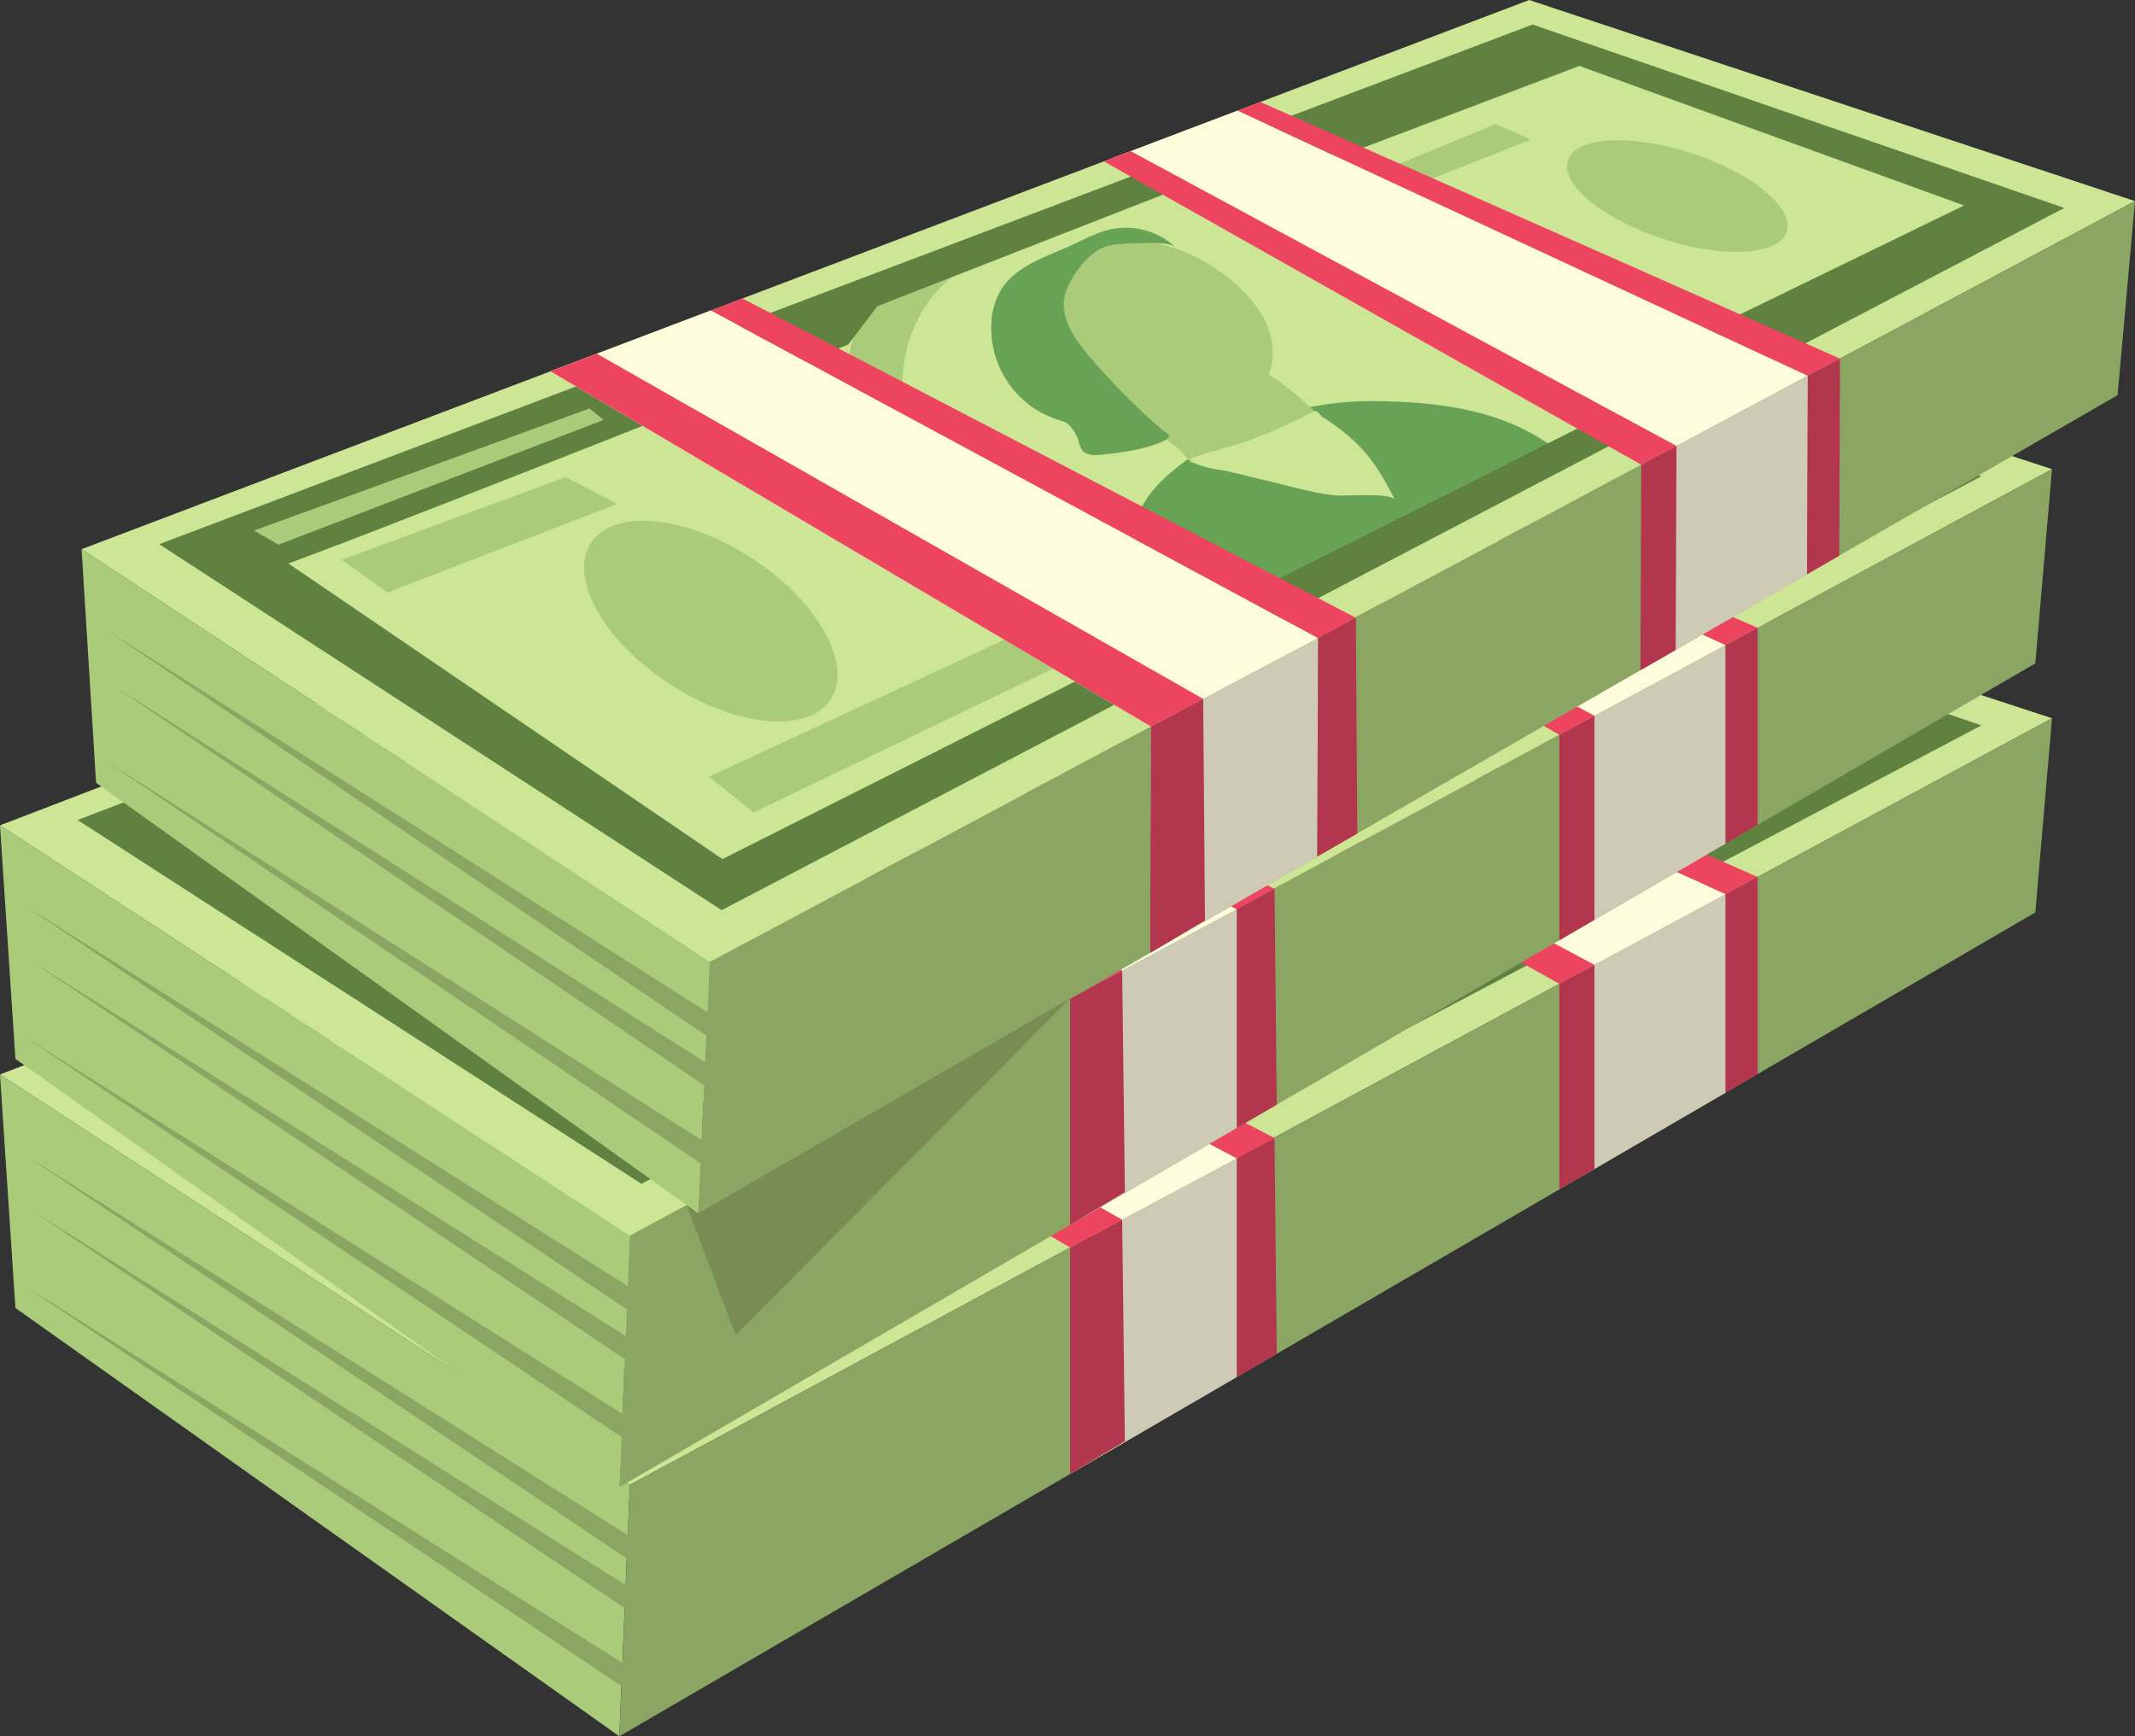 <svg xmlns="http://www.w3.org/2000/svg" viewBox="0 0 768.62 625.12"><rect x="0" y="0" width="768.62" height="625.12" fill="#333333" stroke="none"/><defs><style>.cls-1{fill:#cde695;}.cls-2{fill:#68a355;}.cls-3{fill:#aacc7a;}.cls-4{fill:#5f8241;}.cls-5{fill:#8ba563;}.cls-6{fill:#fffcdc;}.cls-7{fill:#cecab6;}.cls-8{fill:#ed455f;}.cls-9{fill:#b2364d;}.cls-10{fill:#788c54;}</style></defs><title>1Asset 4</title><g id="Layer_2" data-name="Layer 2"><g id="Layer_2-2" data-name="Layer 2"><polygon class="cls-1" points="0 386.85 520.38 187.06 738.75 258.61 226.74 534.6 0 386.85"/><path class="cls-2" d="M379.28,385a29.41,29.41,0,0,1,1.36-12.39c2.35-6.53,7.6-11.9,13.28-16.51,19.4-15.74,45.58-24.64,71.79-24.41s49.49,3.78,68.53,19.87c-18.74,8.32-34.79,22.47-53.53,30.79-22.23,9.87-44.47,19.77-65.63,31.4-10,5.47-14.94,6.89-23.08-1.6A45.19,45.19,0,0,1,379.28,385Z"/><ellipse class="cls-3" cx="226.62" cy="411.83" rx="27.06" ry="51.52" transform="translate(-242.26 378.58) rotate(-57.12)"/><ellipse class="cls-3" cx="574.03" cy="257.47" rx="16.27" ry="41.46" transform="translate(153.34 725.25) rotate(-72.19)"/><path class="cls-3" d="M374.84,338.21c13.3,3.27,27.59,2.53,39.74-3.61,4.45-2.24,8.66-5.28,11.22-9.55,3.37-5.6,3.45-12.76,1.26-18.92s-6.44-11.38-11.28-15.76c-16.63-15-40.06-21.46-60.79-11.69-6.83,3.22-13,8.51-15.67,15.58-3,8.09-1,17.52,4,24.61s12.43,12.08,20.35,15.55c13.39,5.85,26,7.34,35.67,19.74a305,305,0,0,0,42.2,1.58c4.84-.16,10.95-1.47,11.84-6.23.65-3.45-2-6.56-4.52-9-7-6.92-14.15-13.74-22.6-18.73s-18.33-8.06-28.07-6.86c-5.8.71-11.55,3-15.62,7.23s-6.25,10.42-4.85,16.1l1.44-2.18Z"/><path class="cls-2" d="M353.48,294.88c-1.34,7.73,3.78,15,8.89,20.93a246,246,0,0,0,29.45,29A208.59,208.59,0,0,1,363,341.7c-6.37-1.14-12.78-2.62-18.43-5.77A34.79,34.79,0,0,1,327.27,303a25.15,25.15,0,0,1,3.41-10.89c5.34-8.65,16.08-11.84,25.32-16.1,4.53-2.08,8.93-4.59,13.78-5.73a26.38,26.38,0,0,1,23.75,6.44c-2.39-2.27-11.39-1.63-14.48-1.54-3.61.11-8.31.16-11.73,1.58C361.3,279.31,354.57,288.6,353.48,294.88Z"/><path class="cls-2" d="M358.59,345.94a13,13,0,0,0,1.25,3.54c1.58,2.3,4.94,2.21,7.7,1.88,7.45-.9,15-1.84,21.84-5,.84-.39,1.8-1.05,1.66-2a2.19,2.19,0,0,0-1.13-1.34,54.61,54.61,0,0,0-26.23-8.94c-4.46-.31-10,0-13.31,3.43A13.88,13.88,0,0,1,358.59,345.94Z"/><path class="cls-1" d="M436.45,362.88a121.69,121.69,0,0,0,13.73,2.74c4.89.59,18.05-1.09,22.42,1.2-5.74-10.53-10-19.22-26.08-29.4-.87-.55-1.24-1.86-2.27-1.95a3.38,3.38,0,0,0-1.84.57,188.15,188.15,0,0,1-21.75,9.86c-7.12,2.71-15,4.1-21.92,7.05,2.8,3,11,3.51,14.89,4.45Z"/><polygon class="cls-4" points="557.52 335.46 541.94 326.86 682.41 257.87 700.49 261.67 557.52 335.46"/><polygon class="cls-3" points="456.69 253.32 508.47 231.79 521.3 237.29 464.98 259.74 456.69 253.32"/><polygon class="cls-3" points="226.22 467.87 242.26 480.7 375.4 416.09 358.19 406.01 226.22 467.87"/><path class="cls-3" d="M297.54,289.25c-12.12,2.93-20.24,15.3-21.52,27.7s3.05,24.71,8.58,35.89c5.69,11.52,12.9,22.57,22.9,30.66,8,6.45,17.48,10.79,27.16,14.26,4.78,1.71,10.11,3.22,14.83,1.33-13.89-8.25-28.07-16.75-38.35-29.22a70.47,70.47,0,0,1-13.05-24.43c-3.91-13-3.88-27.43,1.46-39.93s16.28-22.78,29.48-26a129.77,129.77,0,0,0-37.92,11Z"/><path class="cls-4" d="M67.22,394.1c.92,1.37,208.49-82,208.49-82l15.58-20.62L52.56,383.56Z"/><path class="cls-3" d="M431.93,264.62c15.9,7.66,29.87,16,39.2,31a34,34,0,0,0-1.64-7.59,61.85,61.85,0,0,0-36.77-38.42c-15.61-5.8-40.28-6-53.57,5.74,2.59,1,6-.3,8.77-.87,5.05-1,12.28,2.05,17.45,2.12C415.66,256.75,422.67,260.16,431.93,264.62Z"/><path class="cls-4" d="M385.23,253.88C386.6,253.88,415,258,415,258l126.93-48.58-20.62-9.16Z"/><path class="cls-4" d="M521.61,195.88,27.94,384.93l203,131L713.31,261.17ZM65.28,385.5l457-180.59L689,264.64,231.15,497.51Z"/><polygon class="cls-3" points="70.89 384.93 187.73 339.57 182.69 335.46 62.06 379.89 70.89 384.93"/><polygon class="cls-3" points="93.63 390.31 110.19 402.04 192.74 369.8 174.2 360.2 93.63 390.31"/><polygon class="cls-3" points="0 386.85 5.55 470.93 222.95 625.12 226.74 534.6 0 386.85"/><path class="cls-5" d="M226.74,534.6l512-276-6,69.93L223,625.12Z"/><polygon class="cls-5" points="8.33 415.36 236.15 568.16 236.15 559.13 8.33 415.36"/><polygon class="cls-5" points="10.99 435.5 238.8 588.31 238.8 579.28 10.99 435.5 10.99 435.5"/><polygon class="cls-5" points="8.33 462.59 236.15 615.39 236.15 606.37 8.33 462.59 8.33 462.59"/><polygon class="cls-6" points="168.53 322.14 385.23 449.17 445.28 417.11 226.22 299.99 168.53 322.14"/><path class="cls-6" d="M370.63,244.55c-.33.13,196.46,106.59,196.46,106.59L621.21,322,415.56,227.3Z"/><polygon class="cls-7" points="385.23 449.17 385.23 530.71 445.28 495.78 445.28 417.11 385.23 449.17"/><polygon class="cls-7" points="567.09 351.14 569.59 423.46 621.21 393.43 621.21 321.96 567.09 351.14"/><polygon class="cls-8" points="168.53 322.14 385.23 449.17 403.99 439.15 185.22 315.74 168.53 322.14"/><polygon class="cls-8" points="445.28 417.11 458.84 409.73 237.56 295.64 226.22 299.99 445.28 417.11"/><polygon class="cls-9" points="385.23 449.17 385.23 530.71 404.97 518.91 403.99 439.15 385.23 449.17"/><polygon class="cls-9" points="445.28 417.11 445.28 495.78 459.65 487.42 458.84 409.73 445.28 417.11"/><polygon class="cls-8" points="367.46 245.77 561.37 354.22 574.03 347.4 377.14 242.05 367.46 245.77"/><polygon class="cls-8" points="415.56 227.3 621.21 321.96 632.77 315.74 423.74 224.16 415.56 227.3"/><polygon class="cls-9" points="561.37 354.22 561.37 428.24 574.03 420.88 574.03 347.4 561.37 354.22"/><polygon class="cls-9" points="621.21 321.96 621.21 393.43 632.77 386.71 632.77 315.74 621.21 321.96"/><polygon class="cls-1" points="0 297.16 520.38 97.37 738.75 168.92 226.74 444.91 0 297.16"/><path class="cls-2" d="M379.28,295.28a29.41,29.41,0,0,1,1.36-12.39c2.35-6.53,7.6-11.9,13.28-16.51,19.4-15.74,45.58-24.64,71.79-24.41s49.49,3.78,68.53,19.87c-18.74,8.32-34.79,22.47-53.53,30.79-22.23,9.87-44.47,19.77-65.63,31.4-10,5.47-14.94,6.89-23.08-1.6A45.19,45.19,0,0,1,379.28,295.28Z"/><ellipse class="cls-3" cx="226.62" cy="322.14" rx="27.06" ry="51.52" transform="translate(-166.94 337.58) rotate(-57.12)"/><ellipse class="cls-3" cx="574.03" cy="167.78" rx="16.27" ry="41.46" transform="translate(238.73 662.99) rotate(-72.19)"/><path class="cls-3" d="M374.84,248.52c13.3,3.27,27.59,2.53,39.74-3.61,4.45-2.24,8.66-5.28,11.22-9.55,3.37-5.6,3.45-12.76,1.26-18.91s-6.44-11.39-11.28-15.76c-16.63-15-40.06-21.47-60.79-11.69-6.83,3.21-13,8.5-15.67,15.57-3,8.09-1,17.52,4,24.61s12.43,12.08,20.35,15.55c13.39,5.85,26,7.34,35.67,19.74a305,305,0,0,0,42.2,1.58c4.84-.16,10.95-1.47,11.84-6.23.65-3.45-2-6.56-4.52-9-7-6.92-14.15-13.74-22.6-18.73s-18.33-8.06-28.07-6.86c-5.8.71-11.55,3-15.62,7.23s-6.25,10.42-4.85,16.1l1.44-2.18Z"/><path class="cls-2" d="M353.48,205.19c-1.34,7.73,3.78,15,8.89,20.93a246,246,0,0,0,29.45,29A208.59,208.59,0,0,1,363,252c-6.37-1.14-12.78-2.61-18.43-5.77a34.79,34.79,0,0,1-17.27-32.89,25.15,25.15,0,0,1,3.41-10.89c5.34-8.65,16.08-11.84,25.32-16.1,4.53-2.08,8.93-4.59,13.78-5.73a26.38,26.38,0,0,1,23.75,6.44c-2.39-2.27-11.39-1.63-14.48-1.54-3.61.11-8.31.16-11.73,1.58C361.3,189.62,354.57,198.91,353.48,205.19Z"/><path class="cls-2" d="M358.59,256.25a13,13,0,0,0,1.25,3.54c1.58,2.3,4.94,2.21,7.7,1.88,7.45-.9,15-1.84,21.84-5,.84-.39,1.8-1.05,1.66-2a2.19,2.19,0,0,0-1.13-1.34,54.61,54.61,0,0,0-26.23-8.94c-4.46-.31-10,0-13.31,3.43A13.88,13.88,0,0,1,358.59,256.25Z"/><path class="cls-1" d="M436.45,273.19a121.69,121.69,0,0,0,13.73,2.74c4.89.59,18.05-1.09,22.42,1.2-5.74-10.53-10-19.22-26.08-29.4-.87-.55-1.24-1.86-2.27-1.95a3.38,3.38,0,0,0-1.84.57,189.93,189.93,0,0,1-21.75,9.87c-7.12,2.7-15,4.09-21.92,7,2.8,3,11,3.51,14.89,4.45Z"/><polygon class="cls-4" points="557.52 245.77 541.94 237.18 682.41 168.18 700.49 171.98 557.52 245.77"/><polygon class="cls-3" points="456.69 163.63 508.47 142.1 521.3 147.6 464.98 170.05 456.69 163.63"/><polygon class="cls-3" points="226.22 378.18 242.26 391.01 375.4 326.4 358.19 316.32 226.22 378.18"/><path class="cls-3" d="M297.54,199.56c-12.12,2.93-20.24,15.3-21.52,27.7s3.05,24.71,8.58,35.89c5.69,11.52,12.9,22.57,22.9,30.66,8,6.45,17.48,10.79,27.16,14.26,4.78,1.71,10.11,3.22,14.83,1.33-13.89-8.25-28.07-16.75-38.35-29.22a70.47,70.47,0,0,1-13.05-24.43c-3.91-13-3.88-27.43,1.46-39.92s16.28-22.79,29.48-26a129.77,129.77,0,0,0-37.92,11Z"/><path class="cls-4" d="M67.22,304.41c.92,1.37,208.49-82,208.49-82l15.58-20.62L52.56,293.87Z"/><path class="cls-3" d="M431.93,174.93c15.9,7.66,29.87,16,39.2,31a34,34,0,0,0-1.64-7.59,61.85,61.85,0,0,0-36.77-38.42c-15.61-5.8-40.28-6-53.57,5.74,2.59,1,6-.3,8.77-.87,5.05-1,12.28,2.05,17.45,2.12C415.66,167.06,422.67,170.47,431.93,174.93Z"/><path class="cls-4" d="M385.23,164.19c1.37,0,29.78,4.13,29.78,4.13l126.93-48.58-20.62-9.16Z"/><path class="cls-4" d="M521.61,106.19,27.94,295.24l203,131L713.31,171.48ZM65.28,295.81l457-180.59L689,175,231.15,407.82Z"/><polygon class="cls-3" points="70.89 295.24 187.73 249.88 182.69 245.77 62.06 290.2 70.89 295.24"/><polygon class="cls-3" points="93.63 300.62 110.19 312.35 192.74 280.11 174.2 270.51 93.63 300.62"/><polygon class="cls-3" points="0 297.16 5.55 381.24 222.95 535.43 226.74 444.91 0 297.16"/><path class="cls-5" d="M226.74,444.91l512-276-6,69.93L223,535.43Z"/><polygon class="cls-5" points="8.33 325.67 236.15 478.48 236.15 469.45 8.33 325.67"/><polygon class="cls-5" points="10.99 345.81 238.8 498.62 238.8 489.59 10.99 345.81 10.99 345.81"/><polygon class="cls-5" points="8.33 372.9 236.15 525.71 236.15 516.68 8.33 372.9 8.33 372.9"/><polygon class="cls-6" points="168.53 232.45 385.23 359.48 445.28 327.42 226.22 210.3 168.53 232.45"/><path class="cls-6" d="M370.63,154.86c-.33.13,196.46,106.59,196.46,106.59l54.12-29.17L415.56,137.61Z"/><polygon class="cls-7" points="385.23 359.48 385.23 441.02 445.28 406.09 445.28 327.42 385.23 359.48"/><polygon class="cls-7" points="567.09 261.45 569.59 333.77 621.21 303.74 621.21 232.28 567.09 261.45"/><polygon class="cls-8" points="168.53 232.45 385.23 359.48 403.99 349.46 185.22 226.05 168.53 232.45"/><polygon class="cls-8" points="445.28 327.42 458.84 320.04 237.56 205.95 226.22 210.3 445.28 327.42"/><polygon class="cls-9" points="385.23 359.48 385.23 441.02 404.97 429.23 403.99 349.46 385.23 359.48"/><polygon class="cls-9" points="445.28 327.42 445.28 406.09 459.65 397.73 458.84 320.04 445.28 327.42"/><polygon class="cls-8" points="367.46 156.08 561.37 264.53 574.03 257.71 377.14 152.36 367.46 156.08"/><polygon class="cls-8" points="415.56 137.61 621.21 232.28 632.77 226.05 423.74 134.47 415.56 137.61"/><polygon class="cls-9" points="561.37 264.53 561.37 338.56 574.03 331.19 574.03 257.71 561.37 264.53"/><polygon class="cls-9" points="621.21 232.28 621.21 303.74 632.77 297.02 632.77 226.05 621.21 232.28"/><polygon class="cls-1" points="29.37 197.73 550.53 0 768.62 72.41 255.52 346.38 29.37 197.73"/><path class="cls-2" d="M408.66,197.35A29.23,29.23,0,0,1,410.07,185c2.37-6.52,7.64-11.88,13.34-16.46,19.47-15.67,45.68-24.46,71.88-24.12s49.48,4,68.46,20.14c-18.77,8.24-34.88,22.33-53.65,30.57-22.27,9.78-44.55,19.6-65.76,31.14-10,5.44-15,6.84-23.08-1.69A45.21,45.21,0,0,1,408.66,197.35Z"/><ellipse class="cls-3" cx="255.89" cy="223.61" rx="27.06" ry="51.52" transform="translate(-71.18 315.83) rotate(-56.89)"/><ellipse class="cls-3" cx="603.91" cy="70.62" rx="16.27" ry="41.46" transform="translate(349.79 622.99) rotate(-71.97)"/><path class="cls-3" d="M404.4,150.58c13.29,3.31,27.58,2.64,39.76-3.46,4.45-2.22,8.68-5.25,11.26-9.51,3.38-5.58,3.5-12.75,1.33-18.9s-6.4-11.41-11.22-15.81C429,87.81,405.55,81.28,384.78,91c-6.84,3.19-13,8.46-15.72,15.51C366,114.56,368,124,372.92,131.11s12.38,12.13,20.28,15.63c13.37,5.91,26,7.44,35.6,19.88A304.91,304.91,0,0,0,471,168.37c4.84-.14,10.95-1.43,11.87-6.18.66-3.46-2-6.58-4.49-9.06-6.93-6.95-14.1-13.8-22.52-18.82s-18.3-8.13-28-7c-5.81.69-11.57,3-15.66,7.18s-6.28,10.39-4.91,16.08l1.45-2.18Z"/><path class="cls-2" d="M383.21,107.16c-1.37,7.73,3.72,15,8.81,21a246,246,0,0,0,29.34,29.12A210.14,210.14,0,0,1,392.51,154c-6.36-1.17-12.77-2.67-18.4-5.84a34.82,34.82,0,0,1-17.14-33,25.12,25.12,0,0,1,3.45-10.88c5.38-8.63,16.13-11.78,25.39-16,4.53-2.07,8.94-4.55,13.8-5.67a26.36,26.36,0,0,1,23.72,6.53C421,86.92,412,87.52,408.86,87.6c-3.62.09-8.31.12-11.73,1.53C391.09,91.62,384.32,100.88,383.21,107.16Z"/><path class="cls-2" d="M388.12,158.24a13,13,0,0,0,1.23,3.55c1.57,2.3,4.93,2.23,7.7,1.9,7.45-.87,15-1.78,21.86-4.9.84-.38,1.8-1,1.67-1.95a2.24,2.24,0,0,0-1.13-1.35,54.55,54.55,0,0,0-26.19-9c-4.46-.33-10,0-13.33,3.38A13.86,13.86,0,0,1,388.12,158.24Z"/><path class="cls-1" d="M465.92,175.48a121.13,121.13,0,0,0,13.71,2.8c4.89.61,18.06-1,22.41,1.29-5.69-10.56-9.93-19.26-26-29.5-.88-.56-1.24-1.87-2.27-2a3.36,3.36,0,0,0-1.84.56,190.7,190.7,0,0,1-21.79,9.78c-7.14,2.67-15,4-21.95,7,2.79,3,11,3.55,14.88,4.51Z"/><polygon class="cls-4" points="587.09 148.55 571.54 139.89 712.29 71.45 730.35 75.32 587.09 148.55"/><polygon class="cls-3" points="486.59 66 538.45 44.68 551.26 50.23 494.85 72.46 486.59 66"/><polygon class="cls-3" points="255.27 279.65 271.26 292.54 404.66 228.46 387.49 218.31 255.27 279.65"/><path class="cls-3" d="M327.29,101.31c-12.13,2.89-20.3,15.22-21.62,27.61s2.95,24.73,8.43,35.92c5.65,11.55,12.81,22.63,22.78,30.75,8,6.49,17.44,10.87,27.1,14.37,4.78,1.73,10.11,3.26,14.83,1.4-13.85-8.31-28-16.87-38.23-29.38a70.41,70.41,0,0,1-13-24.48c-3.86-13-3.77-27.44,1.62-39.92s16.37-22.72,29.58-25.91a129.52,129.52,0,0,0-38,10.86Z"/><path class="cls-4" d="M96.56,205.25c.91,1.38,208.82-81.2,208.82-81.2L321,103.49,81.94,194.65Z"/><path class="cls-3" d="M461.78,77.21c15.87,7.73,29.8,16.16,39.08,31.18a34.28,34.28,0,0,0-1.61-7.61,61.89,61.89,0,0,0-36.62-38.56c-15.58-5.85-40.26-6.12-53.6,5.53,2.59,1,6-.28,8.78-.83,5.06-1,12.27,2.1,17.44,2.18C445.54,69.28,452.54,72.71,461.78,77.21Z"/><path class="cls-4" d="M415.12,66.29c1.38,0,29.77,4.24,29.77,4.24L572,22.46l-20.59-9.25Z"/><path class="cls-4" d="M551.73,8.83,57.32,195.93,259.8,327.7,743.17,74.87ZM94.66,196.64,552.39,17.86,718.85,78.25,260.09,309.31Z"/><polygon class="cls-3" points="100.26 196.1 217.29 151.19 212.26 147.07 91.46 191.02 100.26 196.1"/><polygon class="cls-3" points="122.99 201.56 139.5 213.35 222.18 181.45 203.67 171.77 122.99 201.56"/><polygon class="cls-3" points="29.37 197.73 34.59 281.83 251.38 436.88 255.52 346.38 29.37 197.73"/><path class="cls-5" d="M255.52,346.38l513.1-274-6.27,69.91-511,294.56Z"/><polygon class="cls-5" points="37.59 226.28 264.8 379.98 264.83 370.95 37.59 226.28"/><polygon class="cls-5" points="40.17 246.43 267.38 400.13 267.41 391.1 40.17 246.43 40.17 246.43"/><polygon class="cls-5" points="37.4 273.51 264.61 427.21 264.65 418.18 37.4 273.51 37.4 273.51"/><polygon class="cls-6" points="198.16 133.69 414.35 261.57 474.53 229.76 255.94 111.77 198.16 133.69"/><path class="cls-6" d="M400.56,56.9c-.33.13,196,107.36,196,107.36l54.24-29L445.56,39.83Z"/><polygon class="cls-7" points="414.35 261.57 414.03 343.12 474.22 308.42 474.53 229.76 414.35 261.57"/><polygon class="cls-7" points="596.6 164.26 598.81 236.6 650.55 206.77 650.84 135.3 596.6 164.26"/><polygon class="cls-8" points="198.16 133.69 414.35 261.57 433.15 251.63 214.87 127.35 198.16 133.69"/><polygon class="cls-8" points="474.53 229.76 488.12 222.43 267.29 107.46 255.94 111.77 474.53 229.76"/><polygon class="cls-9" points="414.35 261.57 414.03 343.12 433.81 331.4 433.15 251.63 414.35 261.57"/><polygon class="cls-9" points="474.53 229.76 474.22 308.42 488.63 300.11 488.12 222.43 474.53 229.76"/><polygon class="cls-8" points="397.39 58.1 590.87 167.32 603.55 160.55 407.08 54.43 397.39 58.1"/><polygon class="cls-8" points="445.56 39.83 650.84 135.3 662.42 129.12 453.75 36.72 445.56 39.83"/><polygon class="cls-9" points="590.87 167.32 590.57 241.34 603.26 234.03 603.55 160.55 590.87 167.32"/><polygon class="cls-9" points="650.84 135.3 650.55 206.77 662.14 200.09 662.42 129.12 650.84 135.3"/><polygon class="cls-10" points="247.19 433.88 264.83 480.7 385.23 359.48 251.38 436.88 247.19 433.88"/></g></g></svg>